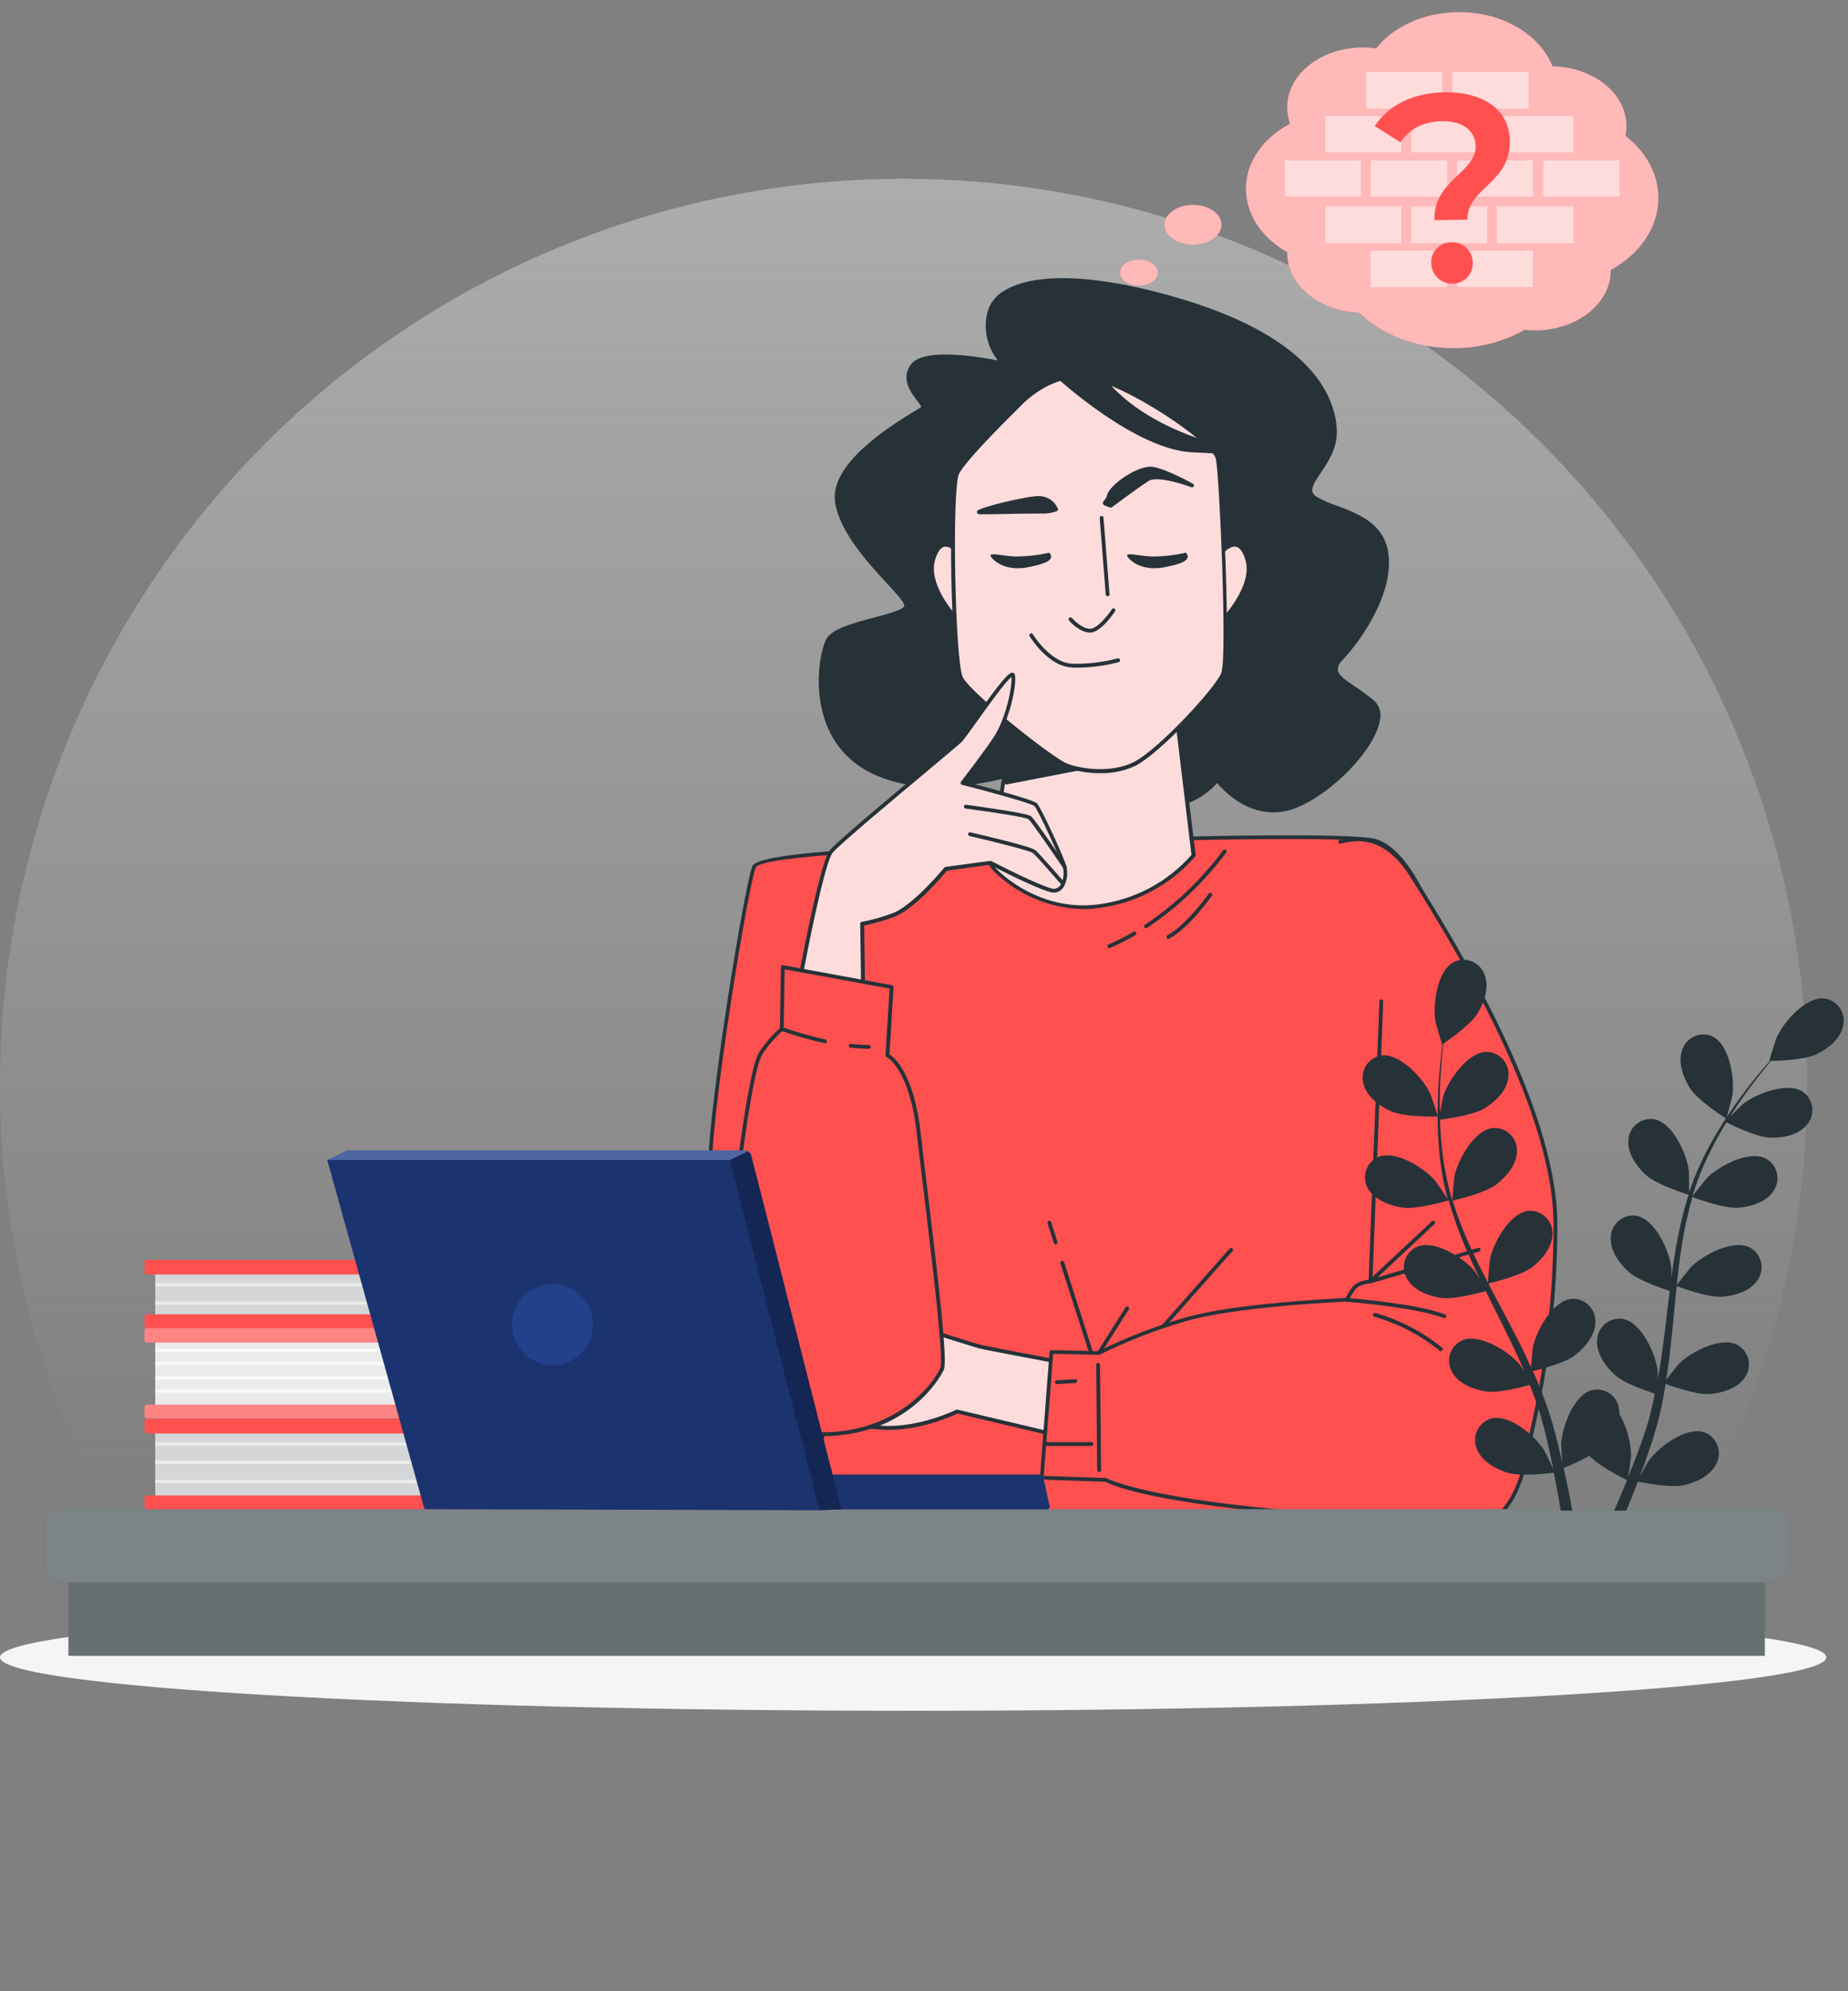 <svg width="285" height="307" viewBox="0 0 285 307" fill="none" xmlns="http://www.w3.org/2000/svg">
<rect x="0" y="0" width="285" height="307" fill="#808080" stroke="none"/>
<ellipse opacity="0.5" cx="139.348" cy="167.283" rx="139.348" ry="139.717" fill="url(#paint0_linear_535_1710)"/>
<path d="M140.828 263.794C218.605 263.794 281.656 260.103 281.656 255.55C281.656 250.997 218.605 247.306 140.828 247.306C63.051 247.306 0 250.997 0 255.55C0 260.103 63.051 263.794 140.828 263.794Z" fill="#F5F5F5"/>
<path d="M154.979 130.449C154.979 130.449 117.455 130.948 116.285 133.628C115.116 136.308 109.779 168.769 109.446 179.959C109.113 191.149 108.949 198.532 110.112 199.869C111.276 201.206 129.462 211.751 129.462 211.751C129.462 211.751 120.956 241.702 123.616 242.711C126.276 243.719 142.633 247.895 153.138 248.065C163.643 248.235 173.99 248.229 174.826 248.229C175.662 248.229 202.512 249.232 211.854 247.056C221.196 244.881 224.025 244.71 224.025 241.033C224.025 237.356 221.687 232.823 221.523 232.002C221.36 231.181 227.866 167.743 224.195 152.184C220.524 136.625 215.689 130.596 212.018 129.593C208.347 128.59 182.163 129.259 182.163 129.259L154.979 130.449Z" fill="#FF5050"/>
<path d="M189.225 248.786C185.133 248.786 180.567 248.722 175.645 248.581H174.832C172.962 248.581 163.141 248.581 153.144 248.417C142.464 248.247 126.118 244.018 123.523 243.039C122.938 242.828 121.611 242.323 125.277 226.847C126.878 220.032 128.784 213.246 129.135 211.95C127.06 210.748 111.042 201.423 109.914 200.121C108.68 198.708 108.82 191.911 109.171 180.011C109.51 168.675 114.935 136.079 116.034 133.552C117.203 130.836 148.684 130.279 154.991 130.197L182.175 129.024C183.25 128.995 208.481 128.367 212.117 129.37C214.374 129.957 220.085 133.44 224.505 152.172C227.527 164.992 223.727 209.493 222.295 226.243C222.02 229.462 221.822 231.79 221.839 232.019C221.971 232.427 222.123 232.829 222.295 233.221C223.008 234.981 224.341 238.288 224.341 241.092C224.341 244.611 221.962 245.127 214.888 246.728L211.965 247.402C207.932 248.329 200.046 248.786 189.225 248.786ZM198.783 129.37C190.838 129.37 182.327 129.581 182.175 129.587L154.991 130.76C140.552 130.954 117.355 131.933 116.56 133.763C115.467 136.267 110.083 168.71 109.744 180.006C109.452 189.876 109.195 198.403 110.329 199.717C111.258 200.784 124.558 208.607 129.62 211.534C129.676 211.567 129.72 211.617 129.745 211.678C129.769 211.738 129.773 211.805 129.755 211.868C125.598 226.465 122.213 241.878 123.727 242.464C126.306 243.432 142.54 247.631 153.15 247.801C163.152 247.959 172.962 247.965 174.832 247.965H175.662C193.498 248.47 206.33 248.053 211.79 246.792C212.86 246.54 213.842 246.323 214.742 246.118C221.652 244.552 223.739 244.077 223.739 241.051C223.739 238.365 222.435 235.133 221.734 233.397C221.543 232.966 221.379 232.524 221.243 232.072C221.214 231.902 221.295 230.87 221.699 226.149C223.125 209.423 226.919 164.998 223.914 152.254C219.571 133.827 214.099 130.473 211.948 129.88C210.41 129.493 204.757 129.37 198.783 129.37Z" fill="#263238"/>
<path d="M171.069 146.191C171.012 146.192 170.956 146.175 170.908 146.144C170.86 146.113 170.822 146.068 170.8 146.015C170.785 145.979 170.776 145.941 170.775 145.902C170.775 145.864 170.782 145.825 170.796 145.789C170.81 145.753 170.831 145.721 170.858 145.693C170.885 145.665 170.917 145.643 170.952 145.628C172.281 145.058 173.574 144.406 174.822 143.675C174.855 143.655 174.892 143.643 174.93 143.638C174.969 143.633 175.007 143.636 175.045 143.646C175.082 143.656 175.117 143.673 175.147 143.697C175.178 143.72 175.203 143.75 175.222 143.783C175.242 143.817 175.254 143.854 175.259 143.892C175.264 143.93 175.261 143.969 175.251 144.006C175.241 144.044 175.224 144.079 175.2 144.109C175.177 144.14 175.148 144.166 175.114 144.185C173.845 144.927 172.531 145.589 171.18 146.167C171.145 146.183 171.107 146.191 171.069 146.191Z" fill="#263238"/>
<path d="M176.735 143.129C176.687 143.128 176.64 143.117 176.597 143.094C176.554 143.072 176.517 143.039 176.49 143C176.448 142.935 176.434 142.855 176.45 142.779C176.466 142.704 176.512 142.637 176.577 142.595C181.224 139.49 185.304 135.606 188.637 131.112C188.659 131.081 188.688 131.054 188.72 131.033C188.753 131.012 188.789 130.998 188.827 130.992C188.865 130.985 188.904 130.986 188.942 130.995C188.98 131.003 189.015 131.019 189.047 131.042C189.078 131.064 189.105 131.091 189.125 131.124C189.146 131.156 189.16 131.192 189.166 131.229C189.173 131.267 189.172 131.306 189.163 131.343C189.155 131.38 189.139 131.415 189.117 131.447C185.738 135.998 181.606 139.934 176.899 143.082C176.85 143.114 176.793 143.131 176.735 143.129Z" fill="#263238"/>
<path d="M180.172 144.771C180.12 144.771 180.068 144.756 180.023 144.73C179.978 144.703 179.941 144.665 179.915 144.619C179.896 144.585 179.885 144.548 179.881 144.509C179.876 144.471 179.88 144.432 179.891 144.395C179.902 144.358 179.92 144.323 179.944 144.293C179.968 144.263 179.998 144.238 180.032 144.22C182.955 142.648 186.375 137.857 186.41 137.81C186.43 137.775 186.458 137.745 186.491 137.721C186.524 137.697 186.561 137.681 186.601 137.672C186.641 137.664 186.682 137.664 186.721 137.672C186.761 137.681 186.798 137.697 186.831 137.721C186.864 137.744 186.892 137.775 186.913 137.81C186.933 137.845 186.947 137.884 186.951 137.924C186.956 137.964 186.953 138.005 186.941 138.044C186.929 138.083 186.91 138.119 186.883 138.15C186.743 138.349 183.376 143.1 180.307 144.736C180.266 144.759 180.219 144.771 180.172 144.771Z" fill="#263238"/>
<path d="M162.806 191.887C162.745 191.886 162.685 191.866 162.636 191.829C162.586 191.792 162.55 191.741 162.531 191.682L161.549 188.62C161.536 188.584 161.531 188.545 161.534 188.507C161.536 188.468 161.547 188.43 161.564 188.396C161.582 188.361 161.606 188.331 161.636 188.306C161.665 188.281 161.699 188.262 161.736 188.251C161.81 188.227 161.89 188.233 161.959 188.268C162.028 188.304 162.08 188.365 162.105 188.439L163.087 191.5C163.111 191.574 163.104 191.654 163.069 191.724C163.034 191.793 162.973 191.845 162.9 191.869C162.87 191.881 162.838 191.887 162.806 191.887Z" fill="#263238"/>
<path d="M168.159 208.566C168.098 208.566 168.037 208.546 167.988 208.509C167.938 208.472 167.902 208.42 167.885 208.361L163.535 194.82C163.511 194.742 163.519 194.658 163.557 194.586C163.595 194.514 163.659 194.46 163.737 194.435C163.814 194.411 163.898 194.419 163.97 194.457C164.042 194.495 164.096 194.56 164.12 194.638L168.469 208.185C168.492 208.259 168.485 208.339 168.45 208.408C168.415 208.476 168.355 208.529 168.282 208.555L168.159 208.566Z" fill="#263238"/>
<path d="M169.497 208.901C169.441 208.904 169.385 208.887 169.339 208.854C169.307 208.834 169.278 208.807 169.256 208.776C169.233 208.744 169.217 208.709 169.209 208.671C169.2 208.634 169.199 208.595 169.205 208.557C169.212 208.519 169.225 208.482 169.246 208.449L173.583 201.594C173.603 201.56 173.629 201.531 173.661 201.508C173.692 201.485 173.727 201.469 173.765 201.46C173.803 201.452 173.842 201.451 173.88 201.457C173.918 201.464 173.954 201.479 173.987 201.5C174.052 201.542 174.097 201.608 174.115 201.683C174.132 201.759 174.12 201.838 174.08 201.905L169.743 208.766C169.716 208.807 169.679 208.841 169.637 208.864C169.594 208.888 169.546 208.9 169.497 208.901Z" fill="#263238"/>
<path d="M179.336 204.883C179.279 204.885 179.222 204.87 179.174 204.84C179.125 204.81 179.087 204.765 179.064 204.713C179.041 204.661 179.034 204.603 179.043 204.546C179.053 204.49 179.08 204.438 179.119 204.396L189.642 192.515C189.694 192.456 189.767 192.421 189.845 192.417C189.923 192.412 189.999 192.439 190.057 192.491C190.115 192.543 190.15 192.616 190.155 192.695C190.159 192.773 190.132 192.849 190.08 192.908L179.558 204.789C179.53 204.82 179.495 204.845 179.457 204.861C179.419 204.877 179.377 204.885 179.336 204.883Z" fill="#263238"/>
<path d="M174.834 248.558H174.752L152.111 241.937C152.074 241.926 152.04 241.908 152.01 241.884C151.98 241.86 151.955 241.83 151.936 241.796C151.918 241.763 151.906 241.725 151.902 241.687C151.898 241.649 151.901 241.61 151.912 241.573C151.922 241.536 151.94 241.501 151.963 241.47C151.987 241.44 152.017 241.415 152.051 241.396C152.085 241.377 152.122 241.366 152.16 241.362C152.199 241.358 152.238 241.362 152.275 241.374L174.91 247.983C174.987 247.994 175.057 248.036 175.105 248.098C175.152 248.161 175.172 248.24 175.161 248.318C175.15 248.395 175.109 248.466 175.047 248.513C174.984 248.56 174.906 248.581 174.828 248.57L174.834 248.558Z" fill="#263238"/>
<path d="M149.525 241.162H149.443L145.562 240.025C145.484 240.003 145.418 239.951 145.379 239.881C145.339 239.81 145.329 239.727 145.351 239.649C145.373 239.571 145.424 239.505 145.495 239.466C145.565 239.426 145.648 239.416 145.725 239.438L149.607 240.576C149.644 240.587 149.678 240.605 149.708 240.629C149.738 240.653 149.763 240.683 149.781 240.716C149.8 240.75 149.811 240.787 149.816 240.825C149.82 240.864 149.816 240.902 149.806 240.939C149.79 241.002 149.754 241.059 149.703 241.099C149.653 241.139 149.59 241.162 149.525 241.162Z" fill="#263238"/>
<path d="M154.747 56.044C154.747 56.044 142.968 53.329 140.717 56.367C138.467 59.405 142.95 62.279 142.313 62.918C141.676 63.557 127.979 70.583 129.09 77.456C130.2 84.33 139.443 91.356 139.764 93.291C140.086 95.226 129.09 95.848 127.657 98.722C126.225 101.595 124.15 115.178 136.099 119.653C148.048 124.127 162.99 116.615 167.152 116.615C171.315 116.615 175.436 124.767 180.212 124.286C183.122 123.952 185.797 122.525 187.701 120.292C187.701 120.292 192.635 127.165 199.802 124.286C206.969 121.406 215.252 111.342 211.751 108.31C208.249 105.278 204.262 104.316 206.811 101.601C209.36 98.886 214.615 91.696 213.826 85.462C213.037 79.228 205.7 78.752 202.836 76.835C199.971 74.917 206.022 71.721 205.864 66.448C205.706 61.176 201.877 52.373 182.451 46.508C163.025 40.644 153.467 43.471 152.508 48.426C152.209 49.782 152.257 51.193 152.649 52.525C153.04 53.857 153.762 55.068 154.747 56.044Z" fill="#263238"/>
<path d="M196.342 125.259C191.788 125.259 188.573 121.781 187.713 120.737C185.781 122.89 183.129 124.258 180.26 124.585C177.6 124.854 175.192 122.632 172.871 120.479C170.883 118.638 169.001 116.902 167.171 116.902C166.054 116.902 164.049 117.488 161.512 118.239C154.819 120.204 144.699 123.171 136.018 119.922C131.868 118.368 129.003 115.606 127.46 111.712C125.414 106.48 126.419 100.569 127.413 98.587C128.232 96.95 131.716 96.035 134.791 95.232C136.936 94.645 139.602 93.971 139.467 93.332C139.333 92.693 138.146 91.426 136.726 89.889C133.867 86.787 129.541 82.101 128.799 77.515C127.822 71.504 137.421 65.615 141.04 63.399C141.543 63.088 142.022 62.812 142.098 62.718C141.908 62.397 141.693 62.091 141.455 61.803C140.485 60.537 138.859 58.408 140.479 56.203C142.443 53.529 151.001 55.03 153.877 55.575C153.083 54.569 152.523 53.398 152.239 52.147C151.955 50.895 151.953 49.596 152.235 48.344C152.41 47.59 152.743 46.881 153.213 46.266C153.683 45.651 154.278 45.144 154.959 44.778C159.829 41.846 169.889 42.35 182.546 46.203C202.749 52.35 206.017 61.522 206.169 66.448C206.245 69.099 204.83 71.216 203.69 72.899C202.913 74.072 202.246 75.058 202.387 75.779C202.431 75.948 202.51 76.105 202.618 76.242C202.725 76.379 202.859 76.493 203.012 76.577C203.988 77.142 205.021 77.602 206.093 77.949C209.408 79.18 213.529 80.717 214.125 85.415C214.909 91.543 210.033 98.593 207.04 101.789C206.819 101.972 206.641 102.201 206.517 102.46C206.393 102.72 206.326 103.003 206.321 103.29C206.414 104.146 207.566 104.926 209.028 105.906C210.044 106.57 211.02 107.294 211.951 108.076C212.347 108.453 212.636 108.93 212.788 109.456C212.94 109.983 212.949 110.541 212.816 111.072C212.079 115.483 205.573 122.28 199.926 124.561C198.786 125.02 197.57 125.257 196.342 125.259ZM187.719 119.981C187.764 119.981 187.809 119.993 187.848 120.014C187.888 120.036 187.922 120.067 187.947 120.104C188 120.169 192.84 126.755 199.709 123.998C205.204 121.793 211.53 115.201 212.237 110.973C212.418 109.882 212.196 109.055 211.571 108.515C210.657 107.755 209.698 107.05 208.7 106.404C207.116 105.337 205.865 104.492 205.736 103.372C205.73 102.998 205.806 102.627 205.959 102.286C206.111 101.944 206.337 101.64 206.619 101.396C209.343 98.463 214.306 91.426 213.546 85.497C212.991 81.157 209.051 79.691 205.888 78.512C204.773 78.15 203.699 77.67 202.685 77.081C202.468 76.954 202.28 76.785 202.13 76.584C201.98 76.382 201.873 76.152 201.814 75.908C201.627 74.952 202.322 73.908 203.205 72.589C204.298 70.958 205.655 68.929 205.584 66.466C205.438 61.698 202.235 52.807 182.376 46.767C169.878 42.96 159.992 42.421 155.263 45.283C154.652 45.606 154.118 46.056 153.694 46.604C153.271 47.151 152.969 47.782 152.808 48.456C152.514 49.768 152.555 51.133 152.929 52.425C153.302 53.717 153.994 54.893 154.941 55.845C154.99 55.889 155.023 55.948 155.036 56.012C155.048 56.077 155.04 56.144 155.012 56.203C154.982 56.261 154.933 56.308 154.874 56.336C154.815 56.363 154.748 56.37 154.684 56.355C151.457 55.61 142.706 54.203 140.97 56.56C139.613 58.414 140.97 60.173 141.94 61.463C142.525 62.208 142.928 62.754 142.525 63.147C142.154 63.431 141.764 63.688 141.356 63.915C138.17 65.868 128.495 71.809 129.389 77.433C130.102 81.843 134.352 86.453 137.17 89.502C138.836 91.309 139.935 92.499 140.058 93.25C140.251 94.423 138.018 95.009 134.931 95.813C132.119 96.546 128.623 97.461 127.916 98.862C126.992 100.715 126.022 106.516 127.98 111.506C128.694 113.342 129.799 114.998 131.219 116.359C132.639 117.719 134.339 118.752 136.199 119.383C144.699 122.567 154.702 119.629 161.337 117.688C163.921 116.931 165.955 116.327 167.183 116.327C169.24 116.327 171.205 118.139 173.28 120.057C175.507 122.116 177.811 124.239 180.213 123.998C183.04 123.665 185.64 122.28 187.497 120.116C187.522 120.078 187.554 120.046 187.593 120.023C187.631 119.999 187.675 119.985 187.719 119.981Z" fill="#263238"/>
<path d="M156.872 107.308C156.872 107.308 152.891 132.233 152.733 133.03C152.575 133.828 159.748 141.018 169.452 139.739C175.137 139.054 180.361 136.264 184.102 131.916L181.08 107.149C181.08 107.149 172.796 111.143 167.699 110.985C162.601 110.827 156.872 107.308 156.872 107.308Z" fill="#FFDCDC"/>
<path d="M167.159 140.185C161.943 140.099 156.961 137.998 153.251 134.32C152.357 133.364 152.421 133.059 152.445 132.942C152.597 132.162 156.537 107.483 156.578 107.231C156.586 107.184 156.606 107.139 156.635 107.101C156.665 107.063 156.703 107.032 156.746 107.012C156.79 106.992 156.838 106.983 156.886 106.985C156.934 106.988 156.98 107.002 157.022 107.026C157.08 107.061 162.751 110.504 167.708 110.662C172.665 110.82 180.867 106.897 180.949 106.856C180.991 106.834 181.037 106.823 181.084 106.823C181.13 106.823 181.176 106.834 181.218 106.856C181.258 106.879 181.292 106.911 181.317 106.95C181.343 106.989 181.359 107.033 181.364 107.079L184.392 131.839C184.397 131.878 184.395 131.916 184.385 131.954C184.375 131.991 184.357 132.026 184.334 132.056C180.532 136.449 175.246 139.277 169.491 139.997C168.719 140.111 167.939 140.174 167.159 140.185ZM157.092 107.777C156.548 111.172 153.164 132.344 153 133.088C153.123 133.816 159.916 140.713 169.368 139.452C174.926 138.748 180.038 136.038 183.749 131.828L180.838 107.577C179.154 108.357 172.25 111.413 167.691 111.272C163.265 111.137 158.454 108.562 157.092 107.777Z" fill="#263238"/>
<path d="M155.232 120.679L172.004 117.424L156.869 107.307L155.232 120.679Z" fill="#263238"/>
<path d="M155.234 120.972C155.161 120.97 155.091 120.943 155.035 120.896C155.002 120.863 154.977 120.824 154.962 120.78C154.947 120.736 154.942 120.69 154.947 120.644L156.578 107.272C156.584 107.223 156.603 107.176 156.633 107.136C156.663 107.095 156.702 107.064 156.748 107.044C156.792 107.021 156.841 107.009 156.891 107.009C156.941 107.009 156.99 107.021 157.034 107.044L172.164 117.166C172.213 117.197 172.251 117.242 172.274 117.296C172.297 117.349 172.303 117.408 172.292 117.465C172.28 117.522 172.252 117.575 172.21 117.615C172.168 117.656 172.116 117.684 172.058 117.694L155.292 120.949L155.234 120.972ZM157.105 107.818L155.573 120.315L171.246 117.272L157.105 107.818Z" fill="#263238"/>
<path d="M148.019 85.333C148.019 85.333 145.213 81.767 143.927 86.271C142.64 90.775 148.229 96.241 148.229 96.241L148.019 85.333Z" fill="#FFDCDC"/>
<path d="M148.207 96.511C148.138 96.508 148.072 96.481 148.02 96.435C147.786 96.206 142.297 90.816 143.641 86.195C144.068 84.729 144.711 83.902 145.553 83.738C146.921 83.474 148.213 85.087 148.266 85.157C148.306 85.207 148.329 85.269 148.33 85.333L148.517 96.218C148.517 96.275 148.5 96.332 148.469 96.381C148.438 96.43 148.394 96.469 148.342 96.493C148.298 96.506 148.253 96.512 148.207 96.511ZM145.869 84.289C145.803 84.283 145.736 84.283 145.67 84.289C145.085 84.406 144.565 85.116 144.208 86.336C143.197 89.819 146.594 93.995 147.926 95.455L147.751 85.421C147.394 85.046 146.588 84.289 145.845 84.289H145.869Z" fill="#263238"/>
<path d="M188.222 85.333C188.222 85.333 191.028 81.767 192.314 86.271C193.6 90.775 188.012 96.241 188.012 96.241L188.222 85.333Z" fill="#FFDCDC"/>
<path d="M188.035 96.511C187.996 96.517 187.956 96.517 187.918 96.511C187.864 96.488 187.819 96.45 187.787 96.4C187.756 96.351 187.74 96.293 187.742 96.235L187.929 85.35C187.931 85.287 187.951 85.226 187.988 85.174C188.046 85.104 189.344 83.485 190.7 83.755C191.548 83.919 192.191 84.746 192.618 86.212C193.957 90.834 188.467 96.223 188.233 96.452C188.177 96.496 188.106 96.517 188.035 96.511ZM188.508 85.438L188.356 95.473C189.683 94.012 193.086 89.837 192.074 86.353C191.718 85.133 191.209 84.424 190.607 84.306C189.8 84.154 188.876 85.01 188.508 85.438Z" fill="#263238"/>
<path d="M156.834 62.801C156.834 62.801 148.802 70.63 147.638 72.976C146.475 75.322 146.943 102.053 148.223 104.645C149.503 107.237 162.306 117.26 164.398 118.075C166.491 118.89 171.267 119.711 174.991 117.841C178.715 115.97 187.677 106.399 188.612 103.947C189.547 101.496 188.378 73.451 187.794 70.783C187.209 68.114 173.156 58.479 167.193 58.015C161.23 57.552 156.834 62.801 156.834 62.801Z" fill="#FFDCDC"/>
<path d="M169.652 119.225C167.822 119.234 166.004 118.925 164.279 118.31C162.029 117.43 149.244 107.337 147.946 104.739C146.648 102.141 146.145 75.269 147.361 72.829C148.53 70.483 156.13 63.041 156.604 62.601C156.896 62.255 161.28 57.253 167.202 57.722C172.984 58.179 187.412 67.645 188.066 70.677C188.61 73.199 189.82 101.496 188.867 104.012C187.868 106.651 178.795 116.216 175.106 118.087C173.399 118.88 171.533 119.27 169.652 119.225ZM166.436 58.279C161.082 58.279 157.083 62.941 157.042 62.971C156.96 63.047 149.033 70.788 147.905 73.052C146.777 75.316 147.274 102 148.49 104.434C149.706 106.868 162.379 116.885 164.513 117.717C166.758 118.591 171.365 119.254 174.872 117.494C178.631 115.612 187.488 106.023 188.347 103.759C189.288 101.285 188.06 73.263 187.517 70.765C186.973 68.267 173.042 58.766 167.173 58.314C166.933 58.314 166.694 58.279 166.454 58.279H166.436Z" fill="#263238"/>
<path d="M163.15 58.015C163.15 58.015 175.181 69.029 183.833 69.451L192.49 69.873C192.49 69.873 173.491 67.334 167.581 54.42C167.581 54.42 161.039 48.931 163.15 58.015Z" fill="#263238"/>
<path d="M192.488 70.167L183.836 69.744C175.178 69.322 163.463 58.69 162.966 58.232C162.924 58.192 162.894 58.142 162.879 58.085C162.183 55.083 162.335 53.323 163.346 52.702C164.843 51.781 167.491 53.945 167.783 54.191C167.818 54.219 167.846 54.256 167.865 54.297C173.641 66.918 192.354 69.545 192.541 69.586C192.616 69.595 192.685 69.633 192.733 69.692C192.781 69.751 192.804 69.827 192.798 69.903C192.789 69.978 192.752 70.047 192.695 70.096C192.637 70.145 192.563 70.17 192.488 70.167ZM163.411 57.851C164.393 58.73 175.728 68.747 183.871 69.146L188.758 69.387C182.912 67.909 171.682 63.938 167.368 54.59C166.608 53.963 164.603 52.608 163.656 53.188C163.118 53.517 162.668 54.584 163.411 57.862V57.851Z" fill="#263238"/>
<path d="M170.818 91.937C170.745 91.937 170.674 91.909 170.62 91.859C170.565 91.809 170.532 91.74 170.526 91.667L169.597 79.873C169.594 79.835 169.598 79.796 169.61 79.759C169.622 79.722 169.641 79.688 169.666 79.659C169.691 79.629 169.721 79.605 169.755 79.588C169.79 79.57 169.827 79.559 169.866 79.556C169.904 79.553 169.943 79.558 169.979 79.57C170.016 79.582 170.05 79.601 170.079 79.626C170.108 79.651 170.132 79.681 170.15 79.716C170.168 79.75 170.178 79.788 170.181 79.826L171.111 91.62C171.114 91.659 171.109 91.697 171.098 91.734C171.086 91.771 171.067 91.805 171.042 91.834C171.017 91.864 170.986 91.888 170.952 91.906C170.918 91.923 170.88 91.934 170.842 91.937H170.818Z" fill="#263238"/>
<path d="M168.121 97.543C166.496 97.543 164.941 95.783 164.876 95.689C164.849 95.661 164.828 95.627 164.814 95.59C164.8 95.553 164.794 95.514 164.795 95.474C164.797 95.434 164.806 95.396 164.823 95.36C164.84 95.324 164.864 95.292 164.894 95.266C164.924 95.24 164.958 95.22 164.996 95.208C165.033 95.195 165.073 95.191 165.112 95.194C165.152 95.198 165.19 95.209 165.225 95.228C165.259 95.246 165.29 95.272 165.315 95.302C165.315 95.302 166.765 96.956 168.121 96.956C169.237 96.956 170.927 94.775 171.488 93.936C171.509 93.903 171.536 93.876 171.567 93.854C171.599 93.832 171.635 93.817 171.672 93.809C171.71 93.802 171.749 93.802 171.786 93.809C171.824 93.817 171.86 93.832 171.891 93.854C171.956 93.897 172 93.963 172.015 94.039C172.031 94.115 172.016 94.194 171.973 94.258C171.751 94.593 169.746 97.543 168.121 97.543Z" fill="#263238"/>
<path d="M166.275 102.95C165.919 102.95 165.556 102.95 165.194 102.915C161.593 102.675 158.909 98.288 158.792 98.1C158.772 98.067 158.759 98.03 158.753 97.992C158.748 97.954 158.749 97.915 158.759 97.877C158.768 97.84 158.784 97.804 158.807 97.773C158.83 97.742 158.859 97.716 158.892 97.696C158.925 97.676 158.961 97.662 159 97.656C159.038 97.651 159.077 97.652 159.114 97.662C159.151 97.671 159.187 97.688 159.218 97.71C159.249 97.733 159.275 97.762 159.295 97.795C159.295 97.842 161.937 102.106 165.235 102.329C167.633 102.41 170.03 102.138 172.349 101.519C172.427 101.498 172.509 101.508 172.58 101.547C172.65 101.587 172.701 101.653 172.723 101.73C172.745 101.808 172.735 101.891 172.695 101.962C172.656 102.032 172.59 102.084 172.513 102.106C170.475 102.638 168.381 102.922 166.275 102.95Z" fill="#263238"/>
<path d="M171.268 77.984C171.268 77.984 175.36 74.946 176.968 73.879C178.576 72.811 183.837 74.811 183.837 74.811C183.837 74.811 179.879 72.594 177.786 72.242C175.693 71.89 171.385 74.928 171.034 76.347C170.684 77.767 169.649 77.397 171.268 77.984Z" fill="#263238"/>
<path d="M171.266 78.254C171.233 78.26 171.2 78.26 171.167 78.254C170.395 77.978 170.167 77.896 170.097 77.668C170.084 77.576 170.095 77.483 170.127 77.397C170.16 77.311 170.214 77.234 170.284 77.175C170.513 76.929 170.674 76.628 170.752 76.301C171.132 74.77 175.546 71.609 177.831 71.996C179.953 72.348 183.817 74.507 183.981 74.594C184.045 74.632 184.093 74.691 184.116 74.761C184.138 74.832 184.134 74.908 184.104 74.976C184.073 75.043 184.018 75.096 183.95 75.125C183.881 75.153 183.805 75.154 183.736 75.128C182.315 74.589 178.363 73.369 177.13 74.166C175.522 75.198 171.483 78.213 171.442 78.242C171.385 78.262 171.325 78.266 171.266 78.254ZM170.769 77.462L171.22 77.632C171.915 77.11 175.353 74.565 176.808 73.627C177.644 73.087 179.24 73.246 180.713 73.568C179.765 73.106 178.767 72.755 177.738 72.524C175.803 72.208 171.629 75.152 171.307 76.395C171.224 76.799 171.039 77.174 170.769 77.486V77.462Z" fill="#263238"/>
<path d="M162.887 78.541C162.673 78.033 162.318 77.597 161.864 77.285C161.41 76.973 160.876 76.798 160.326 76.782C158.35 76.665 149.616 79.005 151.13 79.005C152.645 79.005 158.929 78.888 160.56 78.888C161.351 78.937 162.144 78.819 162.887 78.541Z" fill="#263238"/>
<path d="M151.128 79.304C151.047 79.315 150.964 79.304 150.888 79.271C150.813 79.237 150.748 79.184 150.702 79.116C150.674 79.067 150.66 79.011 150.66 78.955C150.66 78.898 150.674 78.843 150.702 78.794C151.058 78.207 158.71 76.395 160.33 76.495C160.937 76.511 161.526 76.704 162.026 77.049C162.526 77.395 162.916 77.879 163.147 78.442C163.171 78.509 163.17 78.583 163.144 78.65C163.119 78.716 163.07 78.772 163.007 78.805C162.222 79.101 161.384 79.231 160.546 79.187C159.716 79.187 157.681 79.187 155.682 79.245C153.683 79.304 151.871 79.304 151.128 79.304ZM160.154 77.081C158.681 77.081 154.577 78.072 152.455 78.706L155.688 78.659C157.687 78.629 159.728 78.6 160.558 78.6C161.206 78.614 161.853 78.54 162.481 78.377C162.259 77.991 161.941 77.668 161.557 77.441C161.174 77.214 160.739 77.09 160.295 77.081H160.154Z" fill="#263238"/>
<path d="M182.906 85.221C181.149 85.621 179.352 85.817 177.551 85.807C175.213 85.69 173.126 84.986 174.044 86.036C174.961 87.086 176.838 88.024 179.743 87.438C182.649 86.851 183.718 86.271 182.906 85.221Z" fill="#263238"/>
<path d="M161.839 85.221C160.083 85.621 158.286 85.817 156.485 85.807C154.146 85.69 152.065 84.986 152.977 86.036C153.889 87.086 155.771 88.024 158.683 87.438C161.594 86.851 162.634 86.271 161.839 85.221Z" fill="#263238"/>
<path d="M123.102 152.524C123.102 152.524 126.609 133.171 128.199 131.277C129.789 129.382 147.152 115.137 148.104 114.181C149.057 113.225 155.909 102.833 156.23 104.111C156.552 105.39 155.435 110.985 153.36 114.017C151.285 117.049 148.426 120.732 148.426 120.732C148.426 120.732 159.124 123.447 159.709 124.086C160.293 124.726 163.976 132.678 164.169 133.669C164.508 135.382 164.017 137.217 162.579 137.346C161.269 137.458 152.705 133.03 152.705 133.03L145.877 133.968C145.877 133.968 140.943 140.038 137.594 141.159C136.091 141.71 134.547 142.137 132.975 142.437L133.139 154.26L123.102 152.524Z" fill="#FFDCDC"/>
<path d="M133.142 154.577H133.09L123.058 152.817C122.98 152.803 122.911 152.759 122.865 152.694C122.823 152.63 122.806 152.553 122.818 152.477C122.964 151.685 126.355 133.047 127.98 131.094C129.044 129.81 136.796 123.324 142.455 118.591C145.319 116.192 147.587 114.298 147.903 113.976C148.219 113.653 149.113 112.398 150.183 110.902C154.345 105.085 155.579 103.607 156.193 103.724C156.272 103.741 156.344 103.78 156.401 103.837C156.458 103.895 156.498 103.967 156.514 104.047C156.859 105.431 155.707 111.114 153.591 114.193C151.907 116.65 149.686 119.565 148.914 120.562C151.405 121.201 159.308 123.265 159.928 123.881C160.548 124.497 164.26 132.578 164.464 133.622C164.602 134.171 164.628 134.741 164.543 135.3C164.458 135.859 164.262 136.395 163.968 136.877C163.809 137.094 163.606 137.275 163.372 137.407C163.138 137.54 162.879 137.621 162.611 137.645C161.278 137.763 153.842 133.962 152.673 133.341L146.032 134.261C145.383 135.053 140.894 140.39 137.69 141.457C136.248 141.969 134.773 142.386 133.277 142.706L133.434 154.277C133.434 154.321 133.424 154.364 133.406 154.403C133.388 154.442 133.362 154.478 133.329 154.506C133.276 154.549 133.21 154.574 133.142 154.577ZM123.467 152.283L132.821 153.908L132.663 142.437C132.664 142.365 132.69 142.296 132.737 142.242C132.784 142.188 132.849 142.153 132.92 142.143C134.474 141.846 136.001 141.422 137.486 140.877C140.707 139.798 145.582 133.839 145.629 133.78C145.676 133.724 145.743 133.686 145.816 133.675L152.697 132.742C152.755 132.731 152.815 132.742 152.866 132.772C156.152 134.467 161.705 137.141 162.582 137.053C162.768 137.036 162.949 136.98 163.112 136.886C163.274 136.793 163.414 136.666 163.523 136.513C163.769 136.098 163.929 135.638 163.997 135.16C164.064 134.682 164.036 134.195 163.915 133.728C163.704 132.672 160.062 124.819 159.536 124.291C159.039 123.852 152.416 122.045 148.365 121.013C148.318 121.001 148.275 120.977 148.239 120.944C148.204 120.911 148.177 120.87 148.162 120.824C148.146 120.778 148.142 120.729 148.15 120.681C148.158 120.633 148.177 120.588 148.207 120.55C148.207 120.509 151.089 116.843 153.129 113.852C155.169 110.861 156.128 105.835 155.988 104.381C155.099 105.038 152.247 109.032 150.662 111.243C149.534 112.82 148.645 114.064 148.324 114.386C148.002 114.709 145.822 116.533 142.835 119.037C137.509 123.488 129.465 130.221 128.43 131.464C127.185 132.959 124.461 146.724 123.467 152.283Z" fill="#263238"/>
<path d="M164.196 133.968C164.148 133.97 164.101 133.958 164.059 133.936C164.017 133.913 163.981 133.88 163.956 133.839C162.103 131.1 159.016 126.632 158.624 126.321C158.233 126.01 153.293 125.265 148.903 124.673C148.825 124.662 148.755 124.621 148.708 124.558C148.661 124.495 148.64 124.416 148.651 124.339C148.662 124.261 148.703 124.191 148.766 124.143C148.828 124.096 148.907 124.075 148.985 124.086C151.183 124.385 158.408 125.388 158.993 125.846C159.577 126.303 163.944 132.76 164.435 133.47C164.457 133.502 164.473 133.538 164.481 133.576C164.489 133.614 164.49 133.653 164.483 133.691C164.476 133.729 164.461 133.766 164.44 133.798C164.419 133.831 164.391 133.859 164.359 133.88C164.314 133.925 164.257 133.955 164.196 133.968Z" fill="#263238"/>
<path d="M163.804 136.39C163.762 136.39 163.72 136.381 163.681 136.363C163.643 136.344 163.609 136.318 163.582 136.285C162.331 134.836 159.829 131.98 159.309 131.54C158.888 131.2 153.954 129.933 149.517 128.913C149.442 128.895 149.377 128.848 149.336 128.782C149.296 128.716 149.283 128.636 149.301 128.561C149.309 128.523 149.325 128.488 149.347 128.456C149.369 128.425 149.397 128.398 149.43 128.378C149.463 128.357 149.499 128.344 149.537 128.338C149.575 128.332 149.614 128.334 149.651 128.344C151.201 128.696 159.005 130.508 159.683 131.094C160.361 131.681 163.874 135.728 164.026 135.903C164.052 135.932 164.071 135.966 164.084 136.002C164.096 136.038 164.101 136.077 164.098 136.115C164.095 136.153 164.085 136.19 164.068 136.225C164.05 136.259 164.026 136.289 163.997 136.314C163.945 136.363 163.876 136.39 163.804 136.39Z" fill="#263238"/>
<path d="M163.993 210.115C163.993 210.115 151.483 207.769 150.986 207.605C150.489 207.441 141.632 204.76 140.463 204.256C139.294 203.752 125.118 201.247 124.451 202.25C123.785 203.253 123.119 209.112 122.949 209.61C122.779 210.109 121.447 212.455 121.78 213.798C121.96 215.017 121.96 216.256 121.78 217.475C121.78 217.475 121.61 225.339 123.61 225.51C125.609 225.68 127.45 218.144 127.45 218.144C127.45 218.144 130.286 219.821 136.12 220.155C141.954 220.489 147.63 217.645 147.63 217.645L163.157 221.352L163.993 210.115Z" fill="#FFDCDC"/>
<path d="M123.688 225.803H123.6C121.437 225.621 121.472 218.83 121.496 217.469C121.672 216.275 121.672 215.062 121.496 213.868C121.203 212.695 122.016 210.936 122.454 210.015C122.554 209.792 122.636 209.616 122.671 209.522C122.706 209.429 122.817 208.707 122.922 207.98C123.331 205.276 123.735 202.79 124.202 202.086C125.079 200.772 139.717 203.617 140.571 203.986C141.424 204.356 146.914 206.051 149.538 206.86L151.052 207.323C151.432 207.446 159.02 208.889 164.024 209.827C164.096 209.84 164.16 209.879 164.204 209.937C164.248 209.994 164.27 210.066 164.264 210.138L163.446 221.352C163.443 221.394 163.432 221.436 163.412 221.473C163.391 221.511 163.363 221.543 163.329 221.568C163.295 221.594 163.256 221.612 163.214 221.62C163.173 221.628 163.13 221.627 163.089 221.615L147.679 217.962C146.896 218.331 141.553 220.765 136.116 220.454C131.346 220.179 128.575 219.035 127.657 218.583C127.189 220.396 125.634 225.803 123.688 225.803ZM125.652 202.297C125.324 202.263 124.993 202.309 124.687 202.432C124.267 203.066 123.775 206.32 123.518 208.068C123.372 209.059 123.296 209.54 123.243 209.704C123.191 209.869 123.115 210.009 122.998 210.261C122.624 211.071 121.829 212.766 122.08 213.727C122.27 214.983 122.27 216.26 122.08 217.516C122.016 220.636 122.46 225.14 123.653 225.216C124.939 225.298 126.494 220.894 127.16 218.079C127.172 218.035 127.193 217.993 127.222 217.958C127.252 217.922 127.288 217.894 127.33 217.874C127.371 217.854 127.416 217.843 127.461 217.843C127.507 217.843 127.552 217.854 127.593 217.874C127.593 217.874 130.451 219.516 136.134 219.844C141.816 220.173 147.44 217.393 147.498 217.364C147.561 217.343 147.628 217.343 147.691 217.364L162.89 220.964L163.68 210.361C161.575 209.968 151.368 208.05 150.889 207.886L149.386 207.423C146.545 206.549 141.266 204.925 140.354 204.532C139.214 204.033 128.949 202.297 125.652 202.297Z" fill="#263238"/>
<path d="M120.723 149.111L137.495 152.19L136.87 162.705C136.87 162.705 140.582 164.464 141.71 174.851C142.838 185.237 146.071 209.294 145.264 211.077C144.458 212.86 139.454 220.636 127.826 221.123C116.199 221.61 109.903 210.918 108.774 207.511C107.646 204.104 113.621 181.818 113.942 179.877C114.264 177.936 115.877 164.629 117.333 162.383C118.23 160.994 119.316 159.739 120.56 158.653L120.723 149.111Z" fill="#FF5050"/>
<path d="M127.056 221.44C115.487 221.44 109.518 210.596 108.501 207.617C107.589 204.878 110.968 191.008 112.78 183.572C113.248 181.648 113.587 180.258 113.657 179.848C113.727 179.437 113.809 178.822 113.938 177.907C114.557 173.45 115.855 164.172 117.089 162.248C117.976 160.872 119.048 159.624 120.275 158.542L120.432 149.117C120.432 149.074 120.442 149.032 120.46 148.994C120.478 148.955 120.505 148.921 120.538 148.894C120.571 148.868 120.61 148.849 120.651 148.839C120.693 148.829 120.736 148.828 120.777 148.836L137.567 151.909C137.638 151.921 137.702 151.96 137.746 152.018C137.79 152.075 137.812 152.147 137.806 152.219L137.175 162.565C137.953 163.069 140.998 165.597 142.004 174.845C142.284 177.437 142.705 180.933 143.173 184.633C144.886 198.896 146.149 209.916 145.558 211.224C145.511 211.318 141.028 220.889 127.863 221.434L127.056 221.44ZM121.011 149.463L120.853 158.671C120.853 158.713 120.844 158.755 120.826 158.794C120.808 158.832 120.781 158.866 120.748 158.893C119.529 159.961 118.462 161.192 117.58 162.553C116.41 164.365 115.083 173.907 114.516 177.977C114.388 178.898 114.288 179.59 114.23 179.936C114.16 180.37 113.821 181.766 113.347 183.695C111.675 190.563 108.197 204.849 109.056 207.435C110.038 210.368 116.101 221.334 127.816 220.836C138.444 220.396 143.822 213.564 145.003 210.966C145.587 209.705 143.834 195.248 142.571 184.692C142.127 180.986 141.706 177.49 141.402 174.898C140.303 164.811 136.754 162.999 136.725 162.981C136.673 162.955 136.631 162.915 136.602 162.865C136.572 162.815 136.558 162.757 136.561 162.7L137.193 152.431L121.011 149.463Z" fill="#263238"/>
<path d="M133.991 161.714C133.041 161.71 132.092 161.649 131.15 161.532C131.073 161.523 131.003 161.485 130.955 161.424C130.906 161.364 130.884 161.287 130.892 161.21C130.903 161.132 130.942 161.062 131.004 161.014C131.065 160.965 131.142 160.943 131.22 160.951C132.139 161.064 133.064 161.123 133.991 161.127C134.068 161.127 134.142 161.158 134.197 161.213C134.252 161.268 134.283 161.343 134.283 161.421C134.283 161.499 134.252 161.573 134.197 161.628C134.142 161.683 134.068 161.714 133.991 161.714Z" fill="#263238"/>
<path d="M127.238 160.858H127.174C124.901 160.353 122.66 159.714 120.462 158.946C120.392 158.918 120.335 158.864 120.303 158.794C120.272 158.724 120.269 158.645 120.295 158.574C120.321 158.502 120.373 158.443 120.442 158.41C120.51 158.376 120.589 158.371 120.661 158.395C122.834 159.155 125.05 159.785 127.296 160.283C127.334 160.292 127.37 160.307 127.401 160.33C127.433 160.352 127.46 160.38 127.481 160.413C127.501 160.446 127.515 160.482 127.522 160.52C127.528 160.558 127.527 160.597 127.518 160.635C127.504 160.699 127.468 160.756 127.417 160.796C127.366 160.837 127.303 160.858 127.238 160.858Z" fill="#263238"/>
<path d="M213.026 154.395L211.36 197.565C211.36 197.565 209.524 197.735 208.858 198.568C208.414 199.145 208.022 199.761 207.688 200.409C207.688 200.409 190.846 201.078 182.838 203.423C178.241 204.735 173.775 206.47 169.497 208.608L162.155 208.449L160.652 227.856L170.497 228.19C170.497 228.19 175.331 231.034 197.347 233.046C219.363 235.057 229.54 235.556 231.873 232.876C234.205 230.196 235.211 226.014 235.544 223.844C235.877 221.674 239.882 208.279 239.882 188.867C239.882 169.455 221.701 141.364 217.697 134.989C213.692 128.614 209.512 129.124 206.689 129.804" fill="#FF5050"/>
<path d="M222.537 234.999C216.954 234.999 208.781 234.377 197.323 233.333C176.594 231.439 171.087 228.835 170.432 228.478L160.664 228.143C160.624 228.144 160.584 228.135 160.548 228.119C160.511 228.103 160.478 228.079 160.452 228.049C160.425 228.019 160.405 227.983 160.393 227.945C160.382 227.907 160.378 227.866 160.383 227.827L161.862 208.45C161.867 208.375 161.9 208.304 161.956 208.254C162.012 208.203 162.085 208.177 162.16 208.18L169.427 208.344C173.705 206.22 178.166 204.489 182.755 203.172C190.273 200.972 205.718 200.239 207.507 200.151C207.829 199.533 208.204 198.944 208.629 198.392C209.214 197.659 210.523 197.395 211.079 197.313L212.733 154.389C212.733 154.35 212.741 154.312 212.756 154.276C212.772 154.24 212.795 154.208 212.823 154.182C212.852 154.155 212.886 154.135 212.922 154.122C212.959 154.109 212.998 154.105 213.037 154.108C213.075 154.109 213.113 154.118 213.148 154.135C213.183 154.151 213.214 154.174 213.24 154.202C213.266 154.23 213.287 154.263 213.3 154.3C213.313 154.336 213.319 154.374 213.318 154.413L211.652 197.583C211.649 197.653 211.621 197.721 211.573 197.773C211.524 197.825 211.459 197.857 211.388 197.864C210.909 197.905 209.57 198.151 209.085 198.755C208.657 199.318 208.277 199.916 207.951 200.544C207.928 200.592 207.893 200.633 207.849 200.662C207.804 200.691 207.753 200.707 207.7 200.708C207.536 200.708 190.799 201.4 182.919 203.711C178.343 205.024 173.896 206.752 169.631 208.872C169.586 208.895 169.536 208.907 169.485 208.907L162.423 208.749L160.968 227.574L170.502 227.897C170.551 227.901 170.599 227.915 170.643 227.938C170.689 227.938 175.752 230.782 197.376 232.753C219.298 234.753 229.446 235.216 231.656 232.683C234.176 229.797 235.047 225.152 235.257 223.798C235.31 223.428 235.462 222.795 235.684 221.827C238.273 211.033 239.584 199.97 239.589 188.868C239.589 176.47 232.288 158.63 217.895 135.845L217.451 135.147C213.294 128.544 208.875 129.588 206.759 130.086C206.683 130.104 206.603 130.091 206.536 130.051C206.469 130.01 206.421 129.945 206.402 129.869C206.393 129.831 206.392 129.792 206.399 129.754C206.405 129.716 206.419 129.68 206.44 129.647C206.461 129.614 206.487 129.586 206.519 129.564C206.551 129.541 206.586 129.526 206.624 129.517C210.056 128.708 214.089 128.708 217.948 134.831L218.386 135.534C232.843 158.407 240.174 176.358 240.174 188.868C240.166 200.015 238.852 211.123 236.257 221.962C236.041 222.877 235.889 223.54 235.836 223.886C235.62 225.281 234.719 230.061 232.095 233.07C230.92 234.413 227.944 234.999 222.537 234.999Z" fill="#263238"/>
<path d="M211.358 197.858C211.307 197.859 211.257 197.846 211.212 197.82C211.168 197.794 211.131 197.756 211.107 197.711C211.073 197.654 211.06 197.586 211.069 197.52C211.079 197.454 211.111 197.393 211.16 197.348L220.834 188.316C220.861 188.289 220.893 188.267 220.928 188.252C220.963 188.237 221.001 188.23 221.039 188.23C221.077 188.23 221.115 188.237 221.15 188.252C221.185 188.267 221.217 188.289 221.244 188.316C221.271 188.343 221.293 188.376 221.308 188.411C221.323 188.447 221.33 188.485 221.33 188.524C221.33 188.563 221.323 188.601 221.308 188.637C221.293 188.673 221.271 188.705 221.244 188.732L212.475 196.943L221.53 194.304C221.608 194.282 221.691 194.292 221.761 194.332C221.831 194.371 221.883 194.437 221.904 194.515C221.926 194.593 221.916 194.676 221.877 194.746C221.837 194.817 221.771 194.868 221.694 194.89L211.458 197.87L211.358 197.858Z" fill="#263238"/>
<path d="M224.8 193.947C224.722 193.957 224.644 193.936 224.582 193.888C224.52 193.84 224.479 193.77 224.469 193.692C224.459 193.614 224.48 193.536 224.528 193.473C224.576 193.411 224.646 193.371 224.724 193.361L227.956 192.422C227.993 192.41 228.032 192.406 228.07 192.41C228.109 192.414 228.146 192.425 228.18 192.444C228.214 192.463 228.244 192.488 228.267 192.518C228.291 192.549 228.309 192.584 228.319 192.621C228.34 192.696 228.332 192.776 228.294 192.844C228.257 192.913 228.194 192.963 228.12 192.985L224.881 193.924C224.856 193.938 224.828 193.946 224.8 193.947Z" fill="#263238"/>
<path d="M222.7 203.212H222.595C218.351 201.57 207.775 200.725 207.664 200.719C207.626 200.716 207.589 200.706 207.554 200.688C207.52 200.671 207.49 200.646 207.465 200.617C207.44 200.588 207.421 200.554 207.409 200.517C207.397 200.48 207.392 200.441 207.395 200.403C207.399 200.364 207.409 200.327 207.427 200.292C207.444 200.258 207.468 200.227 207.498 200.202C207.527 200.177 207.561 200.158 207.598 200.146C207.634 200.134 207.673 200.13 207.711 200.133C208.15 200.168 218.479 200.995 222.805 202.661C222.844 202.668 222.88 202.682 222.913 202.703C222.946 202.724 222.974 202.752 222.997 202.784C223.019 202.816 223.035 202.852 223.043 202.89C223.051 202.929 223.052 202.968 223.045 203.007C223.038 203.045 223.024 203.082 223.003 203.115C222.981 203.148 222.954 203.176 222.922 203.199C222.89 203.221 222.854 203.237 222.816 203.245C222.778 203.253 222.738 203.254 222.7 203.247V203.212Z" fill="#263238"/>
<path d="M225.706 211.915C225.66 211.915 225.616 211.904 225.575 211.884C225.535 211.863 225.499 211.834 225.472 211.798C225.033 211.212 224.554 210.678 224.045 210.144C223.998 210.087 223.975 210.014 223.979 209.94C223.983 209.867 224.015 209.797 224.069 209.746C224.122 209.695 224.192 209.666 224.266 209.664C224.34 209.663 224.411 209.69 224.466 209.74C224.984 210.281 225.474 210.849 225.934 211.44C225.981 211.501 226.003 211.578 225.995 211.655C225.986 211.732 225.947 211.802 225.887 211.851C225.835 211.891 225.771 211.914 225.706 211.915Z" fill="#263238"/>
<path d="M222.213 208.344C222.145 208.342 222.08 208.32 222.026 208.279C219.058 205.868 215.633 204.084 211.959 203.036C211.921 203.027 211.885 203.011 211.853 202.988C211.82 202.965 211.793 202.936 211.772 202.903C211.751 202.869 211.737 202.832 211.731 202.793C211.724 202.754 211.725 202.714 211.734 202.676C211.743 202.637 211.759 202.601 211.782 202.569C211.805 202.536 211.834 202.509 211.867 202.488C211.901 202.467 211.938 202.453 211.977 202.446C212.016 202.44 212.055 202.441 212.094 202.45C215.855 203.516 219.362 205.337 222.4 207.804C222.448 207.842 222.482 207.895 222.498 207.953C222.515 208.012 222.513 208.075 222.492 208.132C222.472 208.19 222.434 208.239 222.384 208.274C222.333 208.309 222.274 208.327 222.213 208.326V208.344Z" fill="#263238"/>
<path d="M169.497 226.976C169.42 226.976 169.345 226.945 169.29 226.89C169.236 226.835 169.205 226.76 169.205 226.682L169.065 210.455C169.064 210.416 169.071 210.378 169.085 210.342C169.098 210.306 169.119 210.274 169.146 210.246C169.173 210.218 169.204 210.196 169.24 210.18C169.275 210.165 169.313 210.157 169.351 210.156C169.428 210.156 169.503 210.187 169.558 210.242C169.612 210.297 169.643 210.371 169.643 210.449L169.813 226.676C169.813 226.755 169.782 226.83 169.728 226.886C169.673 226.942 169.599 226.974 169.52 226.976H169.497Z" fill="#263238"/>
<path d="M168.329 222.959H161.314C161.236 222.959 161.162 222.928 161.107 222.873C161.052 222.818 161.021 222.743 161.021 222.665C161.021 222.587 161.052 222.513 161.107 222.458C161.162 222.403 161.236 222.372 161.314 222.372H168.329C168.406 222.372 168.481 222.403 168.536 222.458C168.59 222.513 168.621 222.587 168.621 222.665C168.62 222.743 168.588 222.816 168.534 222.871C168.479 222.926 168.406 222.957 168.329 222.959Z" fill="#263238"/>
<path d="M162.99 213.417C162.916 213.417 162.844 213.389 162.789 213.338C162.735 213.286 162.702 213.216 162.698 213.141C162.695 213.103 162.701 213.065 162.713 213.029C162.726 212.992 162.746 212.959 162.771 212.931C162.797 212.902 162.828 212.879 162.862 212.863C162.897 212.847 162.934 212.838 162.973 212.836L165.808 212.666C165.846 212.664 165.885 212.669 165.921 212.682C165.957 212.694 165.991 212.714 166.02 212.739C166.049 212.765 166.072 212.796 166.089 212.831C166.106 212.866 166.115 212.903 166.118 212.942C166.121 213.019 166.094 213.095 166.043 213.153C165.992 213.211 165.92 213.247 165.843 213.253L163.008 213.417H162.99Z" fill="#263238"/>
<path d="M255.755 30.541C255.755 26.776 253.801 23.382 250.671 20.935C250.775 20.442 250.829 19.939 250.83 19.435C250.83 14.417 245.746 10.346 239.434 10.23C237.524 5.387 231.793 1.869 225.024 1.869C219.627 1.869 214.892 4.105 212.226 7.47C211.55 7.373 210.868 7.324 210.185 7.324C203.743 7.324 198.513 11.446 198.513 16.529C198.515 17.394 198.667 18.251 198.963 19.064C194.86 21.248 192.15 24.89 192.15 29.099C192.15 33.126 194.663 36.694 198.52 38.887C198.517 38.93 198.517 38.974 198.52 39.018C198.52 43.948 203.445 47.975 209.626 48.208C213.04 51.551 218.262 53.685 224.152 53.685C228.001 53.716 231.792 52.739 235.149 50.852C235.665 50.903 236.195 50.939 236.732 50.939C243.182 50.939 248.405 46.817 248.405 41.734V41.639C252.821 39.214 255.755 35.143 255.755 30.541Z" fill="#FF5050"/>
<path d="M178.539 42.033C178.539 43.147 177.254 44.05 175.634 44.05C174.014 44.05 172.729 43.147 172.729 42.033C172.729 40.919 174.014 40.016 175.634 40.016C177.254 40.016 178.539 40.919 178.539 42.033Z" fill="#FF5050"/>
<path d="M188.381 34.663C188.381 36.36 186.413 37.736 183.98 37.736C181.546 37.736 179.578 36.36 179.578 34.663C179.578 32.966 181.554 31.59 183.98 31.59C186.406 31.59 188.381 32.966 188.381 34.663Z" fill="#FF5050"/>
<path opacity="0.6" d="M255.755 30.541C255.755 26.776 253.801 23.382 250.671 20.935C250.775 20.442 250.829 19.939 250.83 19.435C250.83 14.417 245.746 10.346 239.434 10.23C237.524 5.387 231.793 1.869 225.024 1.869C219.627 1.869 214.892 4.105 212.226 7.47C211.55 7.373 210.868 7.324 210.185 7.324C203.743 7.324 198.513 11.446 198.513 16.529C198.515 17.394 198.667 18.251 198.963 19.064C194.86 21.248 192.15 24.89 192.15 29.099C192.15 33.126 194.663 36.694 198.52 38.887C198.517 38.93 198.517 38.974 198.52 39.018C198.52 43.948 203.445 47.975 209.626 48.208C213.04 51.551 218.262 53.685 224.152 53.685C228.001 53.716 231.792 52.739 235.149 50.852C235.665 50.903 236.195 50.939 236.732 50.939C243.182 50.939 248.405 46.817 248.405 41.734V41.639C252.821 39.214 255.755 35.143 255.755 30.541Z" fill="white"/>
<path opacity="0.6" d="M178.539 42.033C178.539 43.147 177.254 44.05 175.634 44.05C174.014 44.05 172.729 43.147 172.729 42.033C172.729 40.919 174.014 40.016 175.634 40.016C177.254 40.016 178.539 40.919 178.539 42.033Z" fill="white"/>
<path opacity="0.6" d="M188.381 34.663C188.381 36.36 186.413 37.736 183.98 37.736C181.546 37.736 179.578 36.36 179.578 34.663C179.578 32.966 181.554 31.59 183.98 31.59C186.406 31.59 188.381 32.966 188.381 34.663Z" fill="white"/>
<path d="M216.171 17.869H204.332V23.564H216.171V17.869Z" fill="#FF5050"/>
<path opacity="0.8" d="M216.171 17.869H204.332V23.564H216.171V17.869Z" fill="white"/>
<path d="M229.425 17.869H217.586V23.564H229.425V17.869Z" fill="#FF5050"/>
<path opacity="0.8" d="M229.425 17.869H217.586V23.564H229.425V17.869Z" fill="white"/>
<path d="M242.687 17.869H230.848V23.564H242.687V17.869Z" fill="#FF5050"/>
<path opacity="0.8" d="M242.687 17.869H230.848V23.564H242.687V17.869Z" fill="white"/>
<path d="M209.952 24.671H198.113V30.366H209.952V24.671Z" fill="#FF5050"/>
<path opacity="0.8" d="M209.952 24.671H198.113V30.366H209.952V24.671Z" fill="white"/>
<path d="M223.2 24.671H211.361V30.366H223.2V24.671Z" fill="#FF5050"/>
<path opacity="0.8" d="M223.2 24.671H211.361V30.366H223.2V24.671Z" fill="white"/>
<path d="M236.47 24.671H224.631V30.366H236.47V24.671Z" fill="#FF5050"/>
<path opacity="0.8" d="M236.47 24.671H224.631V30.366H236.47V24.671Z" fill="white"/>
<path d="M249.792 24.671H237.953V30.366H249.792V24.671Z" fill="#FF5050"/>
<path opacity="0.8" d="M249.792 24.671H237.953V30.366H249.792V24.671Z" fill="white"/>
<path d="M216.171 31.815H204.332V37.51H216.171V31.815Z" fill="#FF5050"/>
<path opacity="0.8" d="M216.171 31.815H204.332V37.51H216.171V31.815Z" fill="white"/>
<path d="M229.425 31.815H217.586V37.51H229.425V31.815Z" fill="#FF5050"/>
<path opacity="0.8" d="M229.425 31.815H217.586V37.51H229.425V31.815Z" fill="white"/>
<path d="M242.687 31.815H230.848V37.51H242.687V31.815Z" fill="#FF5050"/>
<path opacity="0.8" d="M242.687 31.815H230.848V37.51H242.687V31.815Z" fill="white"/>
<path d="M222.49 11.067H210.65V16.762H222.49V11.067Z" fill="#FF5050"/>
<path opacity="0.8" d="M222.49 11.067H210.65V16.762H222.49V11.067Z" fill="white"/>
<path d="M235.759 11.067H223.92V16.762H235.759V11.067Z" fill="#FF5050"/>
<path opacity="0.8" d="M235.759 11.067H223.92V16.762H235.759V11.067Z" fill="white"/>
<path d="M223.2 38.617H211.361V44.312H223.2V38.617Z" fill="#FF5050"/>
<path opacity="0.8" d="M223.2 38.617H211.361V44.312H223.2V38.617Z" fill="white"/>
<path d="M236.47 38.617H224.631V44.312H236.47V38.617Z" fill="#FF5050"/>
<path opacity="0.8" d="M236.47 38.617H224.631V44.312H236.47V38.617Z" fill="white"/>
<path d="M227.58 22.479C227.522 20.17 225.547 18.634 222.445 18.685C219.467 18.729 217.325 19.908 215.974 21.947L212.008 19.42C214.187 16.26 217.746 14.322 222.779 14.235C228.692 14.155 232.715 16.857 232.846 21.583C233.035 28.298 226.171 29.011 226.309 33.869L221.225 33.942C221.007 27.846 227.697 26.594 227.58 22.479ZM220.724 40.576C220.705 40.154 220.772 39.733 220.922 39.339C221.072 38.945 221.302 38.586 221.596 38.284C221.89 37.982 222.243 37.744 222.633 37.585C223.022 37.425 223.441 37.348 223.862 37.357C224.282 37.342 224.702 37.411 225.095 37.56C225.489 37.71 225.848 37.937 226.153 38.228C226.458 38.519 226.701 38.869 226.869 39.256C227.037 39.643 227.125 40.059 227.13 40.481C227.151 40.901 227.086 41.322 226.94 41.716C226.793 42.11 226.569 42.47 226.279 42.775C225.99 43.079 225.642 43.322 225.256 43.487C224.871 43.652 224.455 43.737 224.036 43.737C223.61 43.752 223.186 43.682 222.787 43.531C222.389 43.38 222.025 43.15 221.716 42.856C221.407 42.561 221.161 42.208 220.99 41.816C220.82 41.425 220.729 41.003 220.724 40.576Z" fill="#FF5050"/>
<path d="M272.162 238.356H10.56V255.309H272.162V238.356Z" fill="#263238"/>
<path opacity="0.3" d="M272.162 238.356H10.56V255.309H272.162V238.356Z" fill="white"/>
<path d="M273.135 232.704H9.579C8.091 232.704 6.885 233.914 6.885 235.406V241.305C6.885 242.797 8.091 244.007 9.579 244.007H273.135C274.623 244.007 275.83 242.797 275.83 241.305V235.406C275.83 233.914 274.623 232.704 273.135 232.704Z" fill="#263238"/>
<path opacity="0.4" d="M273.135 232.704H9.579C8.091 232.704 6.885 233.914 6.885 235.406V241.305C6.885 242.797 8.091 244.007 9.579 244.007H273.135C274.623 244.007 275.83 242.797 275.83 241.305V235.406C275.83 233.914 274.623 232.704 273.135 232.704Z" fill="white"/>
<path d="M75.363 220.266H23.932V231.197H75.363V220.266Z" fill="#263238"/>
<path opacity="0.8" d="M75.363 220.266H23.932V231.197H75.363V220.266Z" fill="white"/>
<path opacity="0.5" d="M74.637 222.414H23.932V222.91H74.637V222.414Z" fill="white"/>
<path opacity="0.5" d="M74.637 225.233H23.932V225.729H74.637V225.233Z" fill="white"/>
<path opacity="0.5" d="M74.637 228.182H23.932V228.678H74.637V228.182Z" fill="white"/>
<path d="M74.928 218.758H22.741C22.683 218.757 22.624 218.768 22.57 218.79C22.515 218.812 22.465 218.844 22.423 218.886C22.381 218.927 22.348 218.976 22.325 219.031C22.303 219.085 22.291 219.143 22.291 219.202V220.579C22.291 220.699 22.338 220.813 22.423 220.898C22.507 220.983 22.622 221.03 22.741 221.03H72.633C72.75 221.03 72.866 221.053 72.975 221.098C73.083 221.143 73.182 221.209 73.265 221.293C73.347 221.376 73.413 221.475 73.458 221.583C73.503 221.692 73.526 221.808 73.526 221.926V229.689C73.526 229.927 73.432 230.155 73.265 230.323C73.097 230.491 72.87 230.585 72.633 230.585H22.683C22.632 230.585 22.581 230.595 22.533 230.615C22.486 230.635 22.442 230.664 22.406 230.7C22.369 230.737 22.341 230.78 22.321 230.828C22.301 230.875 22.291 230.927 22.291 230.978V232.311C22.291 232.363 22.301 232.414 22.321 232.461C22.341 232.509 22.369 232.552 22.406 232.589C22.442 232.626 22.486 232.655 22.533 232.674C22.581 232.694 22.632 232.704 22.683 232.704H74.979C75.364 232.704 75.734 232.551 76.006 232.278C76.278 232.004 76.432 231.634 76.432 231.248V220.324C76.436 220.122 76.401 219.921 76.328 219.732C76.255 219.544 76.145 219.372 76.005 219.227C75.866 219.081 75.698 218.965 75.514 218.884C75.329 218.804 75.13 218.761 74.928 218.758Z" fill="#FF5050"/>
<path d="M75.363 206.276H23.932V217.207H75.363V206.276Z" fill="#263238"/>
<path opacity="0.9" d="M75.363 206.276H23.932V217.207H75.363V206.276Z" fill="white"/>
<path opacity="0.7" d="M74.637 207.973H23.932V208.469H74.637V207.973Z" fill="white"/>
<path opacity="0.7" d="M74.637 209.99H23.932V210.486H74.637V209.99Z" fill="white"/>
<path opacity="0.7" d="M74.637 212.219H23.932V212.714H74.637V212.219Z" fill="white"/>
<path opacity="0.7" d="M74.637 214.236H23.932V214.732H74.637V214.236Z" fill="white"/>
<path d="M74.928 204.769H22.741C22.622 204.769 22.507 204.816 22.423 204.901C22.338 204.985 22.291 205.1 22.291 205.22V206.582C22.291 206.641 22.303 206.699 22.325 206.754C22.348 206.808 22.381 206.857 22.423 206.899C22.465 206.94 22.515 206.973 22.57 206.994C22.624 207.016 22.683 207.027 22.741 207.026H72.633C72.87 207.026 73.097 207.121 73.265 207.288C73.432 207.456 73.526 207.684 73.526 207.922V215.692C73.526 215.93 73.432 216.158 73.265 216.326C73.097 216.494 72.87 216.588 72.633 216.588H22.683C22.632 216.588 22.581 216.598 22.533 216.618C22.486 216.638 22.442 216.667 22.406 216.703C22.369 216.74 22.341 216.783 22.321 216.831C22.301 216.879 22.291 216.93 22.291 216.981V218.307C22.291 218.358 22.301 218.41 22.321 218.457C22.341 218.505 22.369 218.548 22.406 218.585C22.442 218.621 22.486 218.65 22.533 218.67C22.581 218.69 22.632 218.7 22.683 218.7H74.979C75.364 218.7 75.734 218.547 76.006 218.273C76.278 218 76.431 217.63 76.431 217.244V206.32C76.436 205.915 76.28 205.524 75.998 205.234C75.717 204.943 75.332 204.776 74.928 204.769Z" fill="#FF5050"/>
<path opacity="0.3" d="M74.928 204.769H22.741C22.622 204.769 22.507 204.816 22.423 204.901C22.338 204.985 22.291 205.1 22.291 205.22V206.582C22.291 206.641 22.303 206.699 22.325 206.754C22.348 206.808 22.381 206.857 22.423 206.899C22.465 206.94 22.515 206.973 22.57 206.994C22.624 207.016 22.683 207.027 22.741 207.026H72.633C72.87 207.026 73.097 207.121 73.265 207.288C73.432 207.456 73.526 207.684 73.526 207.922V215.692C73.526 215.93 73.432 216.158 73.265 216.326C73.097 216.494 72.87 216.588 72.633 216.588H22.683C22.632 216.588 22.581 216.598 22.533 216.618C22.486 216.638 22.442 216.667 22.406 216.703C22.369 216.74 22.341 216.783 22.321 216.831C22.301 216.879 22.291 216.93 22.291 216.981V218.307C22.291 218.358 22.301 218.41 22.321 218.457C22.341 218.505 22.369 218.548 22.406 218.585C22.442 218.621 22.486 218.65 22.533 218.67C22.581 218.69 22.632 218.7 22.683 218.7H74.979C75.364 218.7 75.734 218.547 76.006 218.273C76.278 218 76.431 217.63 76.431 217.244V206.32C76.436 205.915 76.28 205.524 75.998 205.234C75.717 204.943 75.332 204.776 74.928 204.769Z" fill="white"/>
<path d="M75.363 196.386H23.932V203.261H75.363V196.386Z" fill="#263238"/>
<path opacity="0.8" d="M75.363 196.386H23.932V203.261H75.363V196.386Z" fill="white"/>
<path opacity="0.5" d="M74.637 197.843H23.932V198.339H74.637V197.843Z" fill="white"/>
<path opacity="0.5" d="M74.637 200.69H23.932V201.186H74.637V200.69Z" fill="white"/>
<path d="M22.291 194.515V196.248C22.29 196.284 22.296 196.319 22.309 196.352C22.323 196.385 22.342 196.415 22.368 196.441C22.393 196.466 22.423 196.486 22.456 196.499C22.489 196.512 22.524 196.518 22.56 196.517H73.279C73.351 196.517 73.419 196.546 73.469 196.596C73.52 196.647 73.548 196.715 73.548 196.787V201.936C73.548 202.129 73.472 202.314 73.335 202.45C73.199 202.587 73.014 202.664 72.822 202.664H22.56C22.525 202.663 22.49 202.669 22.458 202.682C22.425 202.694 22.395 202.714 22.37 202.738C22.345 202.762 22.325 202.792 22.312 202.824C22.298 202.856 22.291 202.891 22.291 202.926V204.514C22.291 204.549 22.298 204.583 22.312 204.616C22.325 204.648 22.345 204.677 22.37 204.702C22.395 204.726 22.425 204.745 22.458 204.758C22.49 204.771 22.525 204.777 22.56 204.776H75.161C75.504 204.776 75.832 204.639 76.075 204.396C76.317 204.153 76.453 203.823 76.453 203.479V194.522C76.454 194.452 76.426 194.384 76.377 194.334C76.329 194.284 76.262 194.254 76.192 194.252H22.56C22.49 194.252 22.422 194.28 22.372 194.329C22.322 194.378 22.293 194.444 22.291 194.515Z" fill="#FF5050"/>
<path d="M214.565 171.372C216.658 172.287 221.762 172.169 221.767 172.169C221.773 172.169 220.668 168.815 220.569 168.609C219.452 166.264 215.892 162.375 213.028 162.745C212.551 162.823 212.095 163.001 211.691 163.267C211.287 163.533 210.944 163.882 210.683 164.29C210.422 164.698 210.25 165.157 210.178 165.637C210.105 166.116 210.134 166.605 210.263 167.073C210.742 169.102 212.788 170.592 214.565 171.372Z" fill="#263238"/>
<path d="M216.332 186.209C218.495 186.526 223.055 185.2 223.417 185.095C224.168 187.71 225.092 190.273 226.182 192.766C226.808 194.22 227.486 195.669 228.182 197.111C227.767 196.525 227.387 195.938 227.328 195.886C225.627 193.915 221.19 191.106 218.513 192.25C218.073 192.451 217.68 192.744 217.361 193.108C217.041 193.472 216.802 193.899 216.658 194.362C216.514 194.825 216.469 195.314 216.526 195.795C216.582 196.277 216.739 196.742 216.987 197.158C217.975 198.965 220.342 199.856 222.248 200.137C224.154 200.419 228.094 199.369 229.135 199.076C229.403 199.627 229.672 200.179 229.947 200.73C231.268 203.363 232.595 206.008 233.817 208.606C234.25 209.527 234.641 210.448 235.039 211.368C234.671 210.829 234.355 210.377 234.296 210.313C232.595 208.342 228.158 205.533 225.481 206.677C225.041 206.878 224.649 207.17 224.33 207.533C224.01 207.897 223.77 208.324 223.627 208.786C223.483 209.249 223.437 209.737 223.494 210.218C223.551 210.699 223.708 211.163 223.955 211.579C224.943 213.386 227.311 214.283 229.216 214.559C231.122 214.834 234.688 213.896 235.916 213.55C236.29 214.512 236.67 215.468 236.991 216.412C237.196 217.063 237.442 217.673 237.611 218.336C237.781 218.998 237.973 219.637 238.149 220.277C238.447 221.526 238.763 222.81 239.026 224.03C239.213 224.88 239.377 225.696 239.54 226.517C239.125 225.596 238.266 223.807 238.172 223.666C236.793 221.456 232.829 218.007 229.988 218.728C229.523 218.861 229.09 219.09 228.719 219.402C228.348 219.713 228.047 220.099 227.834 220.535C227.622 220.971 227.504 221.447 227.487 221.932C227.47 222.417 227.556 222.9 227.737 223.35C228.445 225.285 230.66 226.528 232.502 227.097C234.548 227.719 239.067 227.15 239.634 227.097C239.903 228.452 240.154 229.777 240.37 231.027C240.487 231.689 240.592 232.311 240.692 232.933H242.492C242.358 232.217 242.218 231.478 242.066 230.71C241.797 229.332 241.481 227.866 241.142 226.358C242.505 225.813 243.834 225.186 245.123 224.482C246.614 226.1 250.425 228 250.922 228.235C250.402 229.514 249.882 230.757 249.379 231.918C249.227 232.27 249.075 232.598 248.929 232.933H250.823L250.963 232.592C251.501 231.296 252.039 229.895 252.588 228.452C253.132 228.569 257.61 229.484 259.697 229.009C261.591 228.581 263.882 227.508 264.73 225.631C264.944 225.197 265.065 224.722 265.084 224.237C265.103 223.753 265.021 223.269 264.841 222.819C264.662 222.369 264.391 221.961 264.044 221.623C263.697 221.285 263.284 221.024 262.83 220.857C260.071 219.925 255.862 223.068 254.319 225.168C254.231 225.291 253.389 226.74 252.881 227.666C253.097 227.08 253.319 226.493 253.535 225.907C253.974 224.734 254.377 223.491 254.821 222.189C255.008 221.549 255.201 220.904 255.406 220.253C255.611 219.602 255.751 218.91 255.926 218.236C256.3 216.652 256.604 215.034 256.873 213.397C257.926 213.779 261.679 215.092 263.619 214.952C265.56 214.811 267.986 214.101 269.109 212.377C269.385 211.979 269.575 211.527 269.665 211.051C269.756 210.574 269.746 210.084 269.636 209.612C269.526 209.139 269.318 208.696 269.025 208.309C268.733 207.923 268.363 207.602 267.94 207.369C265.35 206.031 260.714 208.495 258.873 210.336C258.761 210.448 257.586 211.92 256.955 212.735C257.113 211.75 257.271 210.77 257.394 209.767C257.75 206.87 258.025 203.932 258.311 201C258.399 200.102 258.493 199.205 258.586 198.314C258.96 198.454 263.391 200.108 265.566 199.956C267.501 199.815 269.933 199.105 271.05 197.375C271.327 196.977 271.517 196.525 271.608 196.049C271.7 195.572 271.69 195.082 271.58 194.609C271.469 194.137 271.261 193.693 270.968 193.306C270.675 192.92 270.305 192.6 269.88 192.367C267.296 191.03 262.661 193.499 260.819 195.334C260.679 195.475 258.995 197.592 258.592 198.149C258.802 196.179 259.025 194.214 259.329 192.285C259.719 189.68 260.28 187.104 261.006 184.573C261.176 184.643 265.788 186.385 268.021 186.232C269.956 186.092 272.382 185.382 273.505 183.652C273.782 183.254 273.972 182.802 274.064 182.326C274.155 181.849 274.145 181.358 274.035 180.886C273.924 180.413 273.716 179.969 273.423 179.583C273.131 179.197 272.76 178.877 272.336 178.644C269.752 177.306 265.116 179.775 263.275 181.611C263.128 181.758 261.316 184.033 261.018 184.473C261.059 184.326 261.088 184.168 261.135 184.021C261.933 181.504 262.952 179.062 264.181 176.726C264.841 175.43 265.543 174.227 266.256 173.066C267.086 173.483 270.88 175.33 272.903 175.412C274.925 175.494 277.334 175.049 278.638 173.459C278.957 173.096 279.197 172.669 279.342 172.207C279.487 171.744 279.533 171.256 279.478 170.775C279.423 170.293 279.268 169.828 279.022 169.411C278.777 168.993 278.446 168.632 278.053 168.351C275.627 166.738 270.751 168.679 268.7 170.304C268.588 170.392 267.565 171.412 266.835 172.169C267.162 171.653 267.489 171.113 267.817 170.621C269.033 168.785 270.26 167.178 271.359 165.759C271.991 164.961 272.575 164.252 273.113 163.589C274.136 163.589 278.252 163.448 280.052 162.598C281.853 161.747 283.817 160.252 284.244 158.211C284.359 157.74 284.374 157.25 284.288 156.773C284.202 156.296 284.018 155.843 283.746 155.442C283.474 155.041 283.122 154.702 282.711 154.446C282.3 154.191 281.84 154.025 281.362 153.959C278.474 153.648 275.036 157.625 273.978 160.006C273.885 160.211 272.809 163.595 272.879 163.595H272.944C272.394 164.216 271.815 164.891 271.19 165.642C270.056 167.037 268.793 168.621 267.53 170.439C266.151 172.386 264.884 174.41 263.736 176.503C262.442 178.841 261.359 181.291 260.498 183.822C260.498 183.851 260.498 183.887 260.498 183.916C260.498 183.06 260.498 180.667 260.451 180.485C260.118 177.899 257.961 173.101 255.096 172.574C254.619 172.499 254.131 172.526 253.665 172.653C253.198 172.78 252.764 173.004 252.389 173.31C252.015 173.617 251.709 173.999 251.492 174.432C251.274 174.864 251.15 175.338 251.127 175.823C250.963 177.875 252.442 179.928 253.892 181.23C255.523 182.69 260.053 184.104 260.416 184.215C259.603 186.813 258.963 189.461 258.498 192.144C258.224 193.71 257.99 195.287 257.779 196.877C257.779 196.138 257.779 195.475 257.744 195.387C257.405 192.801 255.248 188.004 252.389 187.47C251.912 187.394 251.423 187.421 250.956 187.547C250.489 187.674 250.054 187.897 249.679 188.204C249.304 188.511 248.997 188.893 248.779 189.326C248.562 189.76 248.437 190.234 248.414 190.719C248.251 192.771 249.735 194.824 251.179 196.126C252.623 197.428 256.487 198.73 257.505 199.058C257.434 199.645 257.353 200.278 257.277 200.888C256.926 203.82 256.593 206.753 256.178 209.603C256.031 210.606 255.85 211.597 255.669 212.582C255.669 211.925 255.669 211.374 255.634 211.286C255.301 208.706 253.144 203.908 250.285 203.375C249.807 203.299 249.319 203.326 248.852 203.452C248.385 203.579 247.949 203.802 247.574 204.109C247.199 204.416 246.893 204.798 246.675 205.231C246.457 205.664 246.333 206.139 246.31 206.624C246.146 208.676 247.625 210.729 249.075 212.031C250.525 213.333 254.009 214.506 255.219 214.899C255.008 215.902 254.798 216.91 254.547 217.878C254.36 218.535 254.225 219.174 254.003 219.825C253.781 220.476 253.588 221.109 253.383 221.743C252.945 222.951 252.501 224.194 252.045 225.361C251.735 226.171 251.425 226.939 251.115 227.707C251.273 226.71 251.536 224.74 251.542 224.576C251.511 222.283 250.893 220.037 249.747 218.054C249.758 217.797 249.742 217.54 249.7 217.286C249.641 216.804 249.481 216.341 249.231 215.925C248.981 215.51 248.647 215.152 248.249 214.875C247.852 214.599 247.401 214.409 246.926 214.319C246.451 214.229 245.962 214.241 245.491 214.353C242.679 215.104 240.896 220.054 240.762 222.658C240.762 222.81 240.856 224.488 240.937 225.543C240.797 224.927 240.663 224.329 240.511 223.702C240.218 222.452 239.885 221.215 239.534 219.884C239.341 219.25 239.149 218.605 238.95 217.954C238.751 217.303 238.494 216.646 238.266 215.984C237.71 214.459 237.097 212.94 236.401 211.421C237.488 211.163 241.341 210.178 242.884 208.987C244.427 207.797 246.058 205.861 246.041 203.803C246.052 203.319 245.962 202.839 245.777 202.393C245.591 201.947 245.314 201.544 244.963 201.213C244.613 200.881 244.196 200.627 243.741 200.467C243.287 200.307 242.803 200.244 242.323 200.284C239.429 200.601 236.921 205.222 236.395 207.773C236.366 207.932 236.191 209.808 236.115 210.84C235.705 209.931 235.296 209.022 234.846 208.119C233.554 205.504 232.169 202.906 230.789 200.302C230.368 199.504 229.959 198.701 229.544 197.903C229.935 197.815 234.536 196.73 236.266 195.411C237.81 194.238 239.441 192.285 239.423 190.226C239.435 189.743 239.345 189.262 239.159 188.816C238.973 188.37 238.696 187.968 238.346 187.636C237.995 187.304 237.579 187.05 237.124 186.89C236.669 186.73 236.186 186.668 235.705 186.707C232.817 187.024 230.304 191.645 229.778 194.197C229.742 194.39 229.497 197.088 229.468 197.774C228.556 196.015 227.667 194.255 226.86 192.496C225.752 190.108 224.803 187.649 224.019 185.136C224.201 185.095 229.006 183.998 230.783 182.637C232.321 181.464 233.957 179.511 233.94 177.453C233.95 176.97 233.86 176.49 233.674 176.044C233.488 175.598 233.211 175.196 232.86 174.865C232.51 174.533 232.094 174.279 231.639 174.119C231.185 173.958 230.702 173.896 230.222 173.934C227.328 174.245 224.82 178.872 224.294 181.423C224.253 181.623 223.996 184.526 223.984 185.054C223.938 184.907 223.879 184.76 223.832 184.614C223.115 182.074 222.622 179.476 222.359 176.849C222.201 175.4 222.125 174.005 222.084 172.644C223.002 172.533 227.182 171.975 228.912 170.92C230.643 169.864 232.42 168.169 232.619 166.117C232.685 165.636 232.65 165.147 232.516 164.681C232.382 164.215 232.151 163.783 231.838 163.413C231.526 163.043 231.14 162.743 230.704 162.532C230.268 162.322 229.793 162.207 229.31 162.193C226.387 162.193 223.4 166.504 222.599 168.984C222.558 169.119 222.266 170.539 222.067 171.577C222.067 170.961 222.038 170.327 222.038 169.741C222.038 167.536 222.184 165.513 222.318 163.724C222.406 162.709 222.505 161.789 222.605 160.932C223.446 160.346 226.814 158 227.866 156.27C228.918 154.54 229.702 152.206 228.947 150.288C228.785 149.831 228.529 149.413 228.196 149.062C227.862 148.711 227.458 148.435 227.011 148.25C226.564 148.066 226.083 147.978 225.6 147.993C225.117 148.008 224.642 148.124 224.206 148.335C221.623 149.678 220.944 154.898 221.371 157.466C221.406 157.689 222.382 161.096 222.429 161.067L222.476 161.032C222.365 161.853 222.254 162.739 222.149 163.706C221.973 165.495 221.786 167.518 221.739 169.735C221.656 172.121 221.713 174.51 221.909 176.89C222.113 179.558 222.555 182.201 223.23 184.79C223.238 184.822 223.248 184.853 223.259 184.884C222.798 184.162 221.453 182.186 221.33 182.045C219.635 180.075 215.192 177.271 212.515 178.409C212.075 178.611 211.683 178.903 211.363 179.267C211.043 179.631 210.804 180.059 210.66 180.522C210.516 180.985 210.471 181.473 210.528 181.955C210.584 182.437 210.741 182.901 210.989 183.318C212.047 185.036 214.415 185.927 216.332 186.209Z" fill="#263238"/>
<path d="M266.221 172.486C266.268 172.515 267.15 169.079 267.18 168.856C267.542 166.275 266.718 161.073 264.099 159.807C263.658 159.609 263.182 159.507 262.699 159.507C262.217 159.506 261.74 159.607 261.299 159.804C260.858 160 260.463 160.287 260.14 160.646C259.816 161.005 259.572 161.429 259.422 161.889C258.721 163.824 259.609 166.199 260.661 167.835C261.895 169.765 266.221 172.486 266.221 172.486Z" fill="#263238"/>
<path d="M129.206 232.734H161.476C161.538 232.733 161.598 232.719 161.653 232.692C161.708 232.665 161.757 232.626 161.795 232.578C161.833 232.53 161.86 232.474 161.874 232.414C161.888 232.354 161.889 232.292 161.876 232.231C161.547 230.717 161.215 229.207 160.881 227.702C160.861 227.61 160.811 227.527 160.738 227.468C160.666 227.408 160.575 227.375 160.481 227.374H125.981C125.904 227.375 125.829 227.397 125.764 227.437C125.699 227.477 125.647 227.534 125.611 227.603C125.576 227.671 125.56 227.747 125.565 227.824C125.57 227.9 125.596 227.974 125.639 228.037L128.871 232.559C128.909 232.613 128.959 232.657 129.018 232.687C129.076 232.717 129.14 232.733 129.206 232.734Z" fill="#22408B"/>
<path opacity="0.2" d="M129.205 232.734H161.483C161.544 232.735 161.604 232.721 161.659 232.695C161.714 232.669 161.762 232.63 161.8 232.582C161.837 232.535 161.864 232.479 161.877 232.419C161.89 232.36 161.889 232.298 161.875 232.239C161.541 230.717 161.199 229.202 160.858 227.68C160.836 227.59 160.785 227.51 160.712 227.452C160.64 227.394 160.551 227.361 160.459 227.359H125.936C125.861 227.36 125.788 227.381 125.724 227.42C125.66 227.46 125.609 227.516 125.575 227.583C125.541 227.65 125.527 227.725 125.533 227.8C125.539 227.875 125.565 227.947 125.609 228.008L128.849 232.552C128.887 232.61 128.941 232.658 129.003 232.69C129.065 232.722 129.135 232.737 129.205 232.734Z" fill="black"/>
<path d="M114.852 177.387H54.037C53.715 177.388 53.398 177.46 53.107 177.598L50.471 178.865C55.468 196.829 60.467 214.776 65.469 232.705L126.365 232.866L129.779 232.734C125.057 214.528 120.554 196.322 115.84 178.115C115.777 177.903 115.646 177.717 115.468 177.585C115.29 177.454 115.074 177.384 114.852 177.387Z" fill="#22408B"/>
<path opacity="0.2" d="M126.365 232.865L65.469 232.705C60.467 214.742 55.468 196.795 50.471 178.865H112.565L126.365 232.865Z" fill="black"/>
<path opacity="0.2" d="M52.939 177.685L50.484 178.866H112.578L115.048 177.678C115.08 177.663 115.106 177.637 115.121 177.605C115.136 177.573 115.14 177.537 115.131 177.502C115.123 177.468 115.102 177.438 115.074 177.416C115.045 177.395 115.01 177.385 114.975 177.387H54.254C53.799 177.386 53.35 177.488 52.939 177.685Z" fill="white"/>
<path d="M91.436 203.669C91.552 204.903 91.3 206.143 90.712 207.233C90.124 208.322 89.228 209.213 88.135 209.792C87.043 210.371 85.803 210.611 84.574 210.484C83.345 210.356 82.182 209.866 81.23 209.076C80.279 208.285 79.583 207.229 79.231 206.042C78.878 204.854 78.884 203.589 79.249 202.405C79.614 201.222 80.32 200.173 81.28 199.392C82.239 198.611 83.408 198.133 84.638 198.018C85.454 197.941 86.278 198.026 87.062 198.268C87.846 198.511 88.574 198.905 89.206 199.43C89.837 199.955 90.359 200.6 90.742 201.327C91.125 202.055 91.361 202.85 91.436 203.669Z" fill="#22408B"/>
<path opacity="0.4" d="M115.831 178.122L129.776 232.741L126.363 232.872L112.562 178.872L114.959 177.722C115.042 177.682 115.132 177.661 115.224 177.661C115.315 177.66 115.405 177.679 115.489 177.718C115.572 177.756 115.645 177.812 115.705 177.882C115.764 177.952 115.807 178.034 115.831 178.122Z" fill="black"/>
<defs>
<linearGradient id="paint0_linear_535_1710" x1="139.348" y1="27.565" x2="139.348" y2="307" gradientUnits="userSpaceOnUse">
<stop stop-color="#D9D9D9"/>
<stop offset="0.726" stop-color="#D9D9D9" stop-opacity="0"/>
</linearGradient>
</defs>
</svg>
